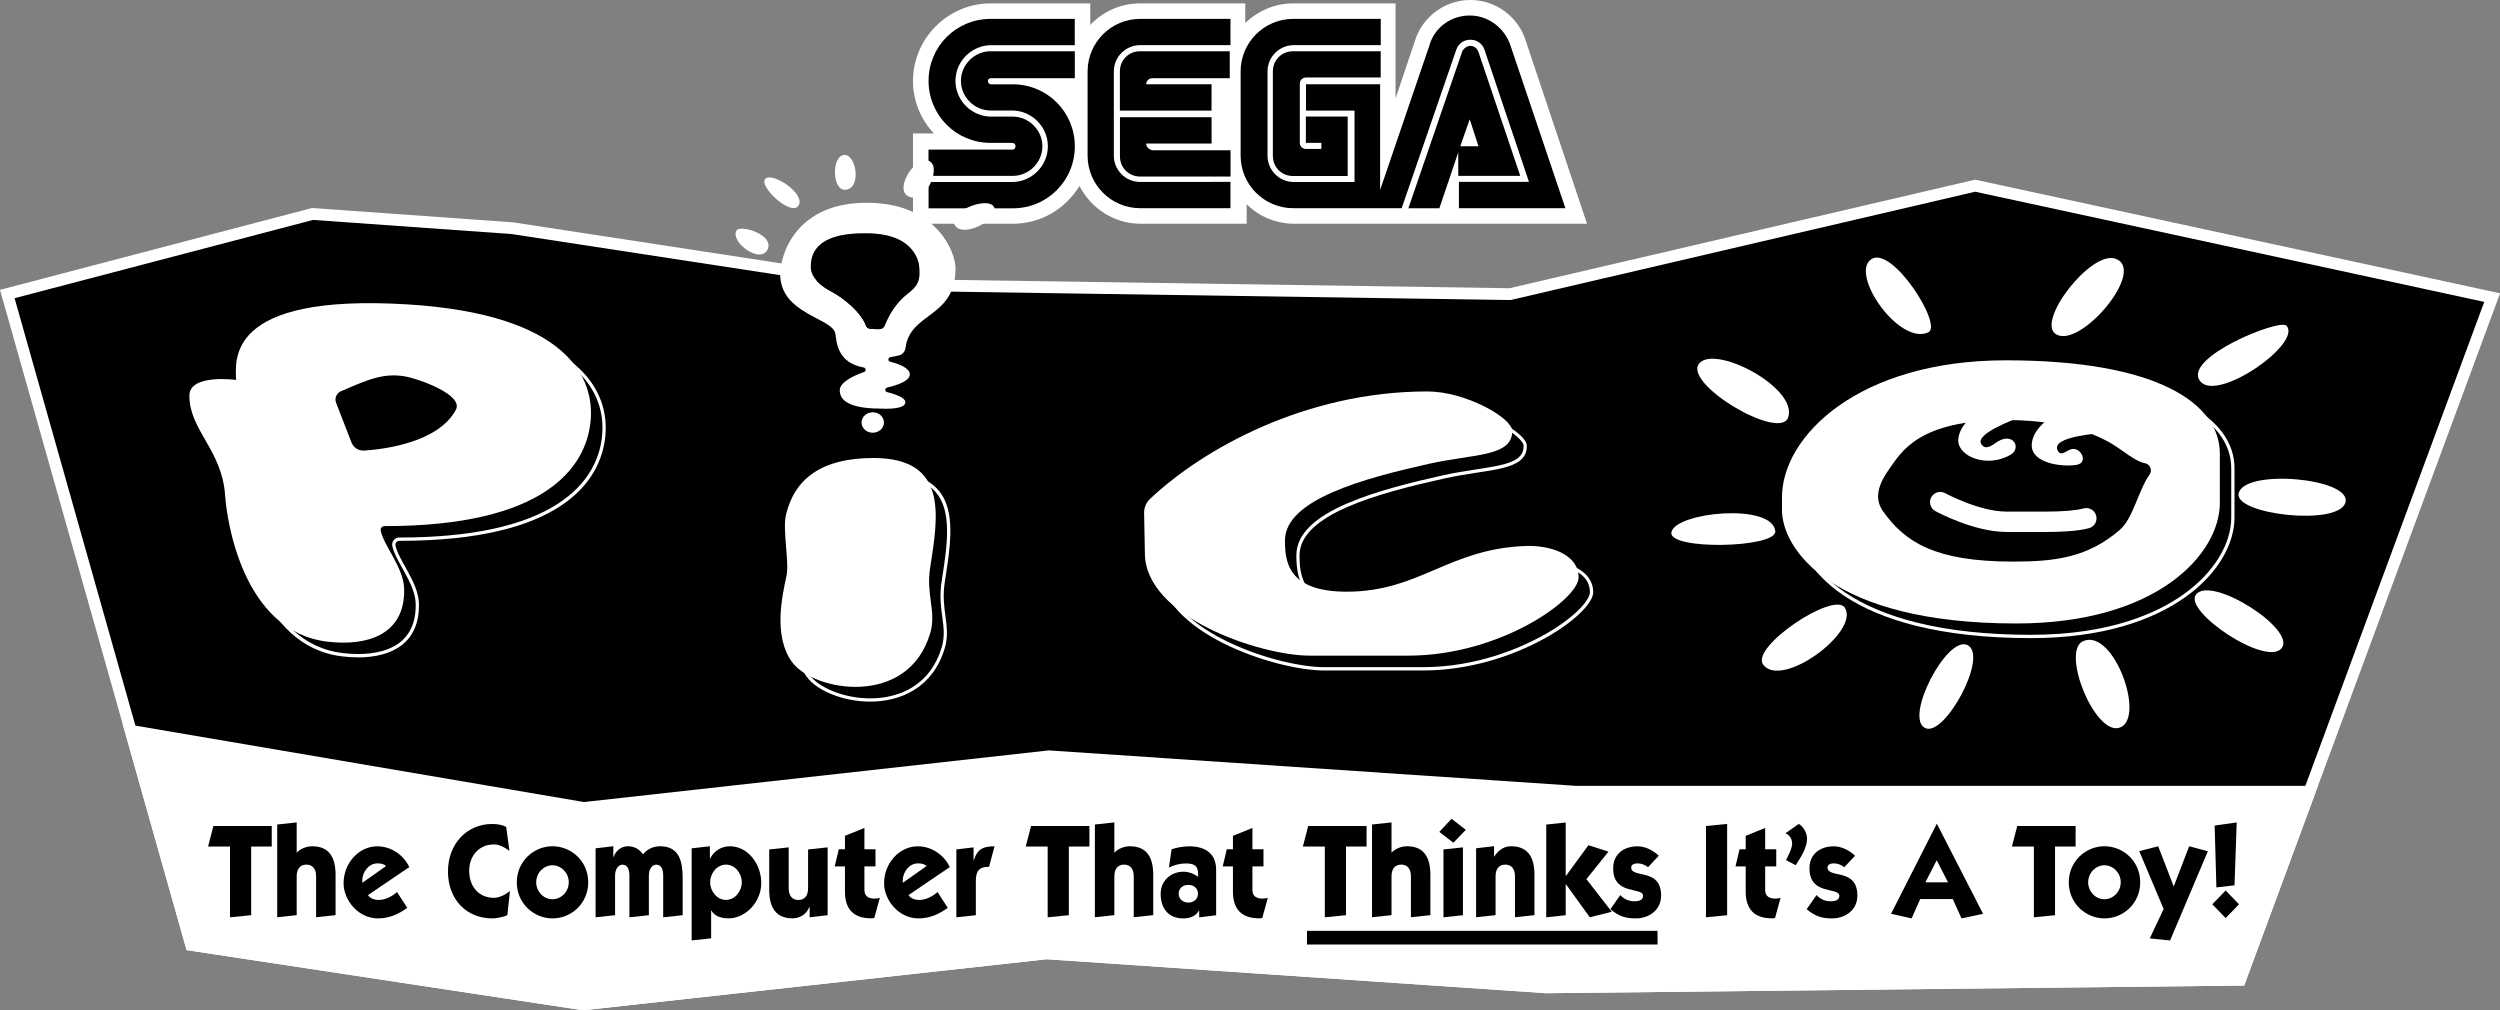 <?xml version="1.0" encoding="utf-8"?>
<!-- Generator: Adobe Illustrator 26.0.3, SVG Export Plug-In . SVG Version: 6.00 Build 0)  -->
<svg version="1.1" xmlns="http://www.w3.org/2000/svg" xmlns:xlink="http://www.w3.org/1999/xlink" x="0px" y="0px"
	 viewBox="0 0 3839 1551.4" style="enable-background:new 0 0 3839 1551.4;" xml:space="preserve">
<rect x="0" y="0" width="3839" height="1551.4" fill="#808080" stroke="none"/>
<style type="text/css">
	.st0{fill:none;stroke:#221F1F;stroke-width:2.206;stroke-miterlimit:10;}
	.st1{fill:#FFFFFF;}
	.st2{fill:none;stroke:#221F1F;stroke-width:2.233;stroke-miterlimit:10;}
	.st3{stroke:#FFFFFF;stroke-width:5.061;stroke-miterlimit:10;}
	.st4{stroke:#FFFFFF;stroke-width:5;stroke-miterlimit:10;}
	.st5{fill:none;stroke:#221F1F;stroke-width:2.558;stroke-miterlimit:10;}
	.st6{fill:none;stroke:#221F1F;stroke-width:2.18;stroke-miterlimit:10;}
	.st7{stroke:#FFFFFF;stroke-width:4.94;stroke-miterlimit:10;}
</style>
<g id="Layer_1">
	<g>
		<g>
			<path class="st1" d="M2342.8,62.1C2331.4,25.9,2297.2,0,2257.9,0c-39.3,0-73.5,25.9-84.9,62.1l-30,89V5.2h-157.3
				c-28,0-53.8,11.4-73.5,30v-30h-161.4c-30,0-56.9,12.4-76.6,33.1V5.2h-153.2c-65.2,0-119,53.8-119,119c0,31.1,12.4,60,32.1,80.7
				h-32.1v138.7h153.2c43.5,0,80.7-22.8,102.5-58c17.6,34.2,52.8,58,94.2,58h162.5v-30c18.6,18.6,44.5,30,73.5,30h449.1L2342.8,62.1
				z"/>
			<g>
				<g>
					<path d="M1555.2,229.7h-129.4v40.4h129.4c24.8,0,45.5-20.7,45.5-45.5s-20.7-45.5-45.5-45.5h-33.1c-30,0-54.9-24.8-54.9-54.9
						s24.9-54.8,54.9-54.8h128.3V29h-129.3c-52.8,0-95.2,42.4-95.2,95.2s42.4,95.2,95.2,95.2h33.1c3.1,0,5.2,2.1,5.2,5.2
						S1557.3,229.7,1555.2,229.7z"/>
					<path d="M1521.1,120.1h129.4V78.7h-129.4c-24.8,0-45.5,20.7-45.5,45.5s20.7,45.5,45.5,45.5h33.1c30,0,54.9,24.8,54.9,54.9
						s-24.8,54.9-54.9,54.9h-128.3v40.4h129.4c52.8,0,95.2-42.4,95.2-95.2s-42.4-95.2-95.2-95.2h-33.1c-3.1,0-5.2-2.1-5.2-5.2
						C1516.9,122.1,1519,120.1,1521.1,120.1z"/>
				</g>
				<g>
					<path d="M1985.7,78.7c-17.6,0-31.1,13.5-31.1,31.1v129.4c0,17.6,13.5,31.1,31.1,31.1h83.8V179h-64.2v40.4h23.8v9.3h-23.8
						c-5.2,0-9.3-4.2-9.3-9.3v-91.1c0-5.2,4.2-9.3,9.3-9.3h114.9V78.7H1985.7z"/>
					<path d="M2240.3,270.1h94.2l-64.2-190.4c-2.1-5.2-6.2-9.3-12.4-9.3c-5.2,0-10.4,4.2-12.4,8.3l-82.8,241.1h47.6l29-85.9v36.2
						H2240.3L2240.3,270.1z M2256.9,183.2l13.5,41.4h-28L2256.9,183.2z"/>
					<path d="M2320,71.4c-8.3-26.9-33.1-47.6-63.1-47.6s-54.9,19.7-62.1,46.6l-75.5,221.4V129.4h-113.8v40.4h74.5v109.7h-93.2
						c-22.8,0-40.4-18.6-40.4-40.4V109.7c0-22.8,18.6-40.4,40.4-40.4h133.5V29h-134.5c-44.5,0-80.7,36.2-80.7,80.7V239
						c0,44.5,36.2,80.7,80.7,80.7h166.6l83.8-243.2c3.1-9.3,11.4-15.5,21.7-15.5s18.6,6.2,21.7,15.5l68.3,202.8h-107.6v40.4h163.5
						l0,0L2320,71.4z"/>
				</g>
				<g>
					<path d="M1750.8,279.4c-22.8,0-40.4-18.6-40.4-40.4V109.7c0-22.8,18.6-40.4,40.4-40.4h138.7V29h-138.7
						c-44.5,0-80.7,36.2-80.7,80.7V239c0,44.5,36.2,80.7,80.7,80.7h138.7v-40.4L1750.8,279.4L1750.8,279.4z"/>
					<path d="M1760.1,220.4h100.4v-40.4h-140.7v60c0,17.6,13.5,31.1,31.1,31.1h138.7v-40.4h-120
						C1764.3,229.7,1760.1,225.6,1760.1,220.4z"/>
					<path d="M1860.5,129.4h-100.4c0-5.2,4.2-9.3,9.3-9.3h119V78.7h-137.6c-17.6,0-31.1,13.5-31.1,31.1v60h140.7
						C1860.5,169.7,1860.5,129.4,1860.5,129.4z"/>
				</g>
			</g>
		</g>
		<g>
			<g>
				<polygon points="293.6,1450.9 11.2,451.5 480,328.6 786.7,350.5 1354,437.3 2319,451.7 3033,285.2 3826.9,457 3439.8,1504.5 
					2374.6,1516.1 1607.1,1463.9 895.5,1542.3 				"/>
				<path class="st1" d="M3033.1,294.4l781.7,169.2l-381.4,1031.9l-1058.5,11.6l-766.3-52.1l-1.6-0.1l-1.6,0.2l-709.6,78.1
					l-595-90.3L22.4,457.9l458.4-120.2l304.8,21.7l566.4,86.7l1.2,0.2l1.2,0l963.2,14.4l2.2,0l2.2-0.5L3033.1,294.4 M3033,275.9
					l-715,166.7l-963.2-14.4l-567.1-86.8l-308.6-22L0,445.1L286.5,1459l608.9,92.4l712-78.4l767.1,52.2l1071.7-11.8l392.9-1063
					L3033,275.9L3033,275.9z"/>
			</g>
			<ellipse class="st1" cx="1340.2" cy="648.8" rx="17.2" ry="15.7"/>
			<path class="st1" d="M1338.7,311.5c-119.5-4-140.7,84.2-140.7,109c0,62.7,81.5,67.3,84.9,92.4c1.9,13.8,3.5,44.3,43.4,51.4
				c3.6,0.6,4.1,5.7,0.6,6.9c-16.1,5.7-37.4,15.6-37.4,28.2c0,20.2,24.8,28.1,64.6,28.1c0,0,36.2,2.3,36.2-9.8
				c0-7-15.2-12.3-28.1-15.6c-3.7-0.9-3.6-6.1,0.1-7c15.3-3.5,34.8-10,34.8-20.2c0-9.8-16.6-16-30.2-19.4c-3.7-0.9-3.6-6.2,0.2-7
				l12.9-2.6c5.6-1.1,9.7-5.9,10.5-11.6c7.2-55.7,76.8-45.2,76.8-122.3C1467.3,387.2,1439.2,314.9,1338.7,311.5z M1397.6,447.8
				c-14.7,11-28.7,25.8-39.4,52.6c-1.1,2.7-3.6,4.6-6.5,4.9c-5,0.4-11.5-0.1-15.8-0.5c-2.8-0.3-5.3-2-6.2-4.7
				c-7.1-20.4-34.3-42.6-53.7-52.8c-26.4-13.9-30.9-28.5-30.9-36.3c0-14.6,1.5-53.9,85.8-52.5c2,0,4.1,0,6.2,0.1
				c69.1,2.3,74.5,46.5,74.5,52.6C1411.6,421,1415,434.9,1397.6,447.8z"/>
			<path class="st1" d="M1297.7,238c-21.3-1.2-20.7,56.1,1.3,53.4C1322.9,288.3,1314.9,239,1297.7,238z"/>
			<path class="st1" d="M1175.1,274.7c-10.5,11.5,39.8,58,50.9,41.3C1238.1,297.7,1185.6,263.3,1175.1,274.7z"/>
			<path class="st1" d="M1130.9,354.1c-9.6,17.4,35.5,51.2,47.3,29.9C1191,360.8,1136.4,344.1,1130.9,354.1z"/>
			<path class="st1" d="M1428.9,248.5c-19.9-15.2-57.3,41.3-34.1,53C1420.1,314.4,1444.9,260.8,1428.9,248.5z"/>
			<path class="st1" d="M1527.2,319.8c-6.6-21.2-73,5.3-61.4,25.4C1478.4,367.1,1532.5,336.9,1527.2,319.8z"/>
			<polygon class="st1" points="2420.8,1206.8 1610.6,1152.3 896.7,1231.6 188.1,1110.9 286.5,1459 895.3,1551.4 1607.3,1473 
				2374.4,1525.2 3446.1,1513.4 3559.4,1206.8 			"/>
			<g>
				<path d="M319.5,1299.9l8.2-31.5h89.6v31.5h-31.6v105.5l-32.5,3.2v-108.7H319.5z"/>
				<path d="M455.6,1309.4c5.7-6.3,15.5-9.9,23.7-9.9c27,0,36,18.2,36,44v61.8l-29.9,3.2v-62.8c0-12.1-5.9-18-14.9-18
					s-14.9,5.9-14.9,18v59.6l-29.9,3.2v-142.4l29.9-3.2V1309.4z"/>
				<path d="M565.1,1374.5c3.4,5.3,10.3,7.5,16.1,7.5c10.5,0,20.5-5.3,28.5-12.1l15.7,24.2c-13,9.5-27.8,16.2-44.8,16.2
					c-31.4,0-53-28.9-53-53.9c0-30.9,23.4-56.8,51.7-56.8c20.7,0,40,12.5,49.2,31.9L565.1,1374.5z M592.7,1330
					c-3.1-3.4-8-4.2-13.2-4.2c-13,0-23.2,12.9-23.2,26.3v3.6L592.7,1330z"/>
				<path d="M782.3,1306.6c-7.1-5.3-15.1-9.9-23.9-9.9c-22.2,0-37.9,16.8-37.9,40.6c0,24,14.7,41.4,37.9,41.4
					c8.8,0,17.8-5.1,24.7-10.3l-4,36.8c-5.4,3-17,5.1-23,5.1c-40,0-68.2-29.1-68.2-72.1c0-41.4,28.1-72.9,68-72.9
					c7.3,0,14.9,1.2,21.4,4.4L782.3,1306.6z"/>
				<path d="M793.6,1354.9c0-32.1,25.8-55.4,54.8-55.4c29.1,0,54.9,23.2,54.9,55.4s-25.8,55.4-54.9,55.4
					C819.4,1410.2,793.6,1387,793.6,1354.9z M848.3,1380.9c13.4,0,25.1-11.5,25.1-26.1s-11.7-26.1-25.1-26.1
					c-13.2,0-24.9,11.5-24.9,26.1S835.1,1380.9,848.3,1380.9z"/>
				<path d="M914.6,1302.7l27.2-3.2v16.6h0.4c3.3-9.9,11.7-16.6,22.4-16.6c9.2,0,17.6,4.6,22.8,12.5c6.3-8.3,16.3-12.5,26.2-12.5
					c29.9,0,34.7,24,34.7,49.1v56.8l-29.9,3.2v-64.2c0-11.7-4.2-16.6-10.9-16.6c-5.7,0-11.1,6.5-11.1,16.6v61l-29.9,3.2v-64.2
					c0-10.1-3.3-16.6-10.9-16.6c-5.7,0-11.1,6.5-11.1,16.6v61l-29.9,3.2V1302.7z"/>
				<path d="M1092,1440.9l-29.9,3.2v-141.4l28-3.2v19h0.4c5.4-11.7,17.6-19,29.9-19c28.7,0,48.6,27.9,48.6,56.6
					c0,28.3-23.4,54.1-50.2,54.1c-9.8,0-21.1-2.6-26.4-11.9h-0.4V1440.9z M1114.8,1381.9c14,0,24.3-13.5,24.3-27.1
					s-10.3-27.1-24.3-27.1c-14,0-24.3,13.5-24.3,27.1S1100.8,1381.9,1114.8,1381.9z"/>
				<path d="M1241,1304.4l29.9-3.2v104.2l-27.6,3.2v-15.8h-0.4c-5.7,13.7-17.4,17.4-25.7,17.4c-27,0-36-18.2-36-44v-61.8l29.9-3.2
					v62.8c0,12.1,5.9,18,14.9,18s14.9-5.9,14.9-18V1304.4z"/>
				<path d="M1281.8,1330.4l6.3-26.3h9.4v-20.6l29.9-12.1v32.7h17v26.3h-17v36.4c0,10.3,7.5,13.1,15.9,13.1c2.7,0,6.5-0.6,7.8-1.2
					l-8.6,31.1c-1.3,0.2-3.1,0.4-4.6,0.4c-26.4,0-40.4-13.3-40.4-41v-38.8H1281.8z"/>
				<path d="M1395.1,1374.5c3.4,5.3,10.3,7.5,16.1,7.5c10.5,0,20.5-5.3,28.5-12.1l15.7,24.2c-13,9.5-27.8,16.2-44.8,16.2
					c-31.4,0-53-28.9-53-53.9c0-30.9,23.4-56.8,51.7-56.8c20.7,0,40,12.5,49.2,31.9L1395.1,1374.5z M1422.7,1330
					c-3.1-3.4-8-4.2-13.2-4.2c-13,0-23.2,12.9-23.2,26.3v3.6L1422.7,1330z"/>
				<path d="M1468.6,1304.4l26.4-3.2v19.8h0.4c5.7-18.2,15.5-21.4,31.8-21.4l-8.4,31.5c-14.9-0.2-20.3,6.1-20.3,21.6v52.7l-29.9,3.2
					V1304.4z"/>
				<path d="M1575.1,1299.9l8.2-31.5h89.6v31.5h-31.6v105.5l-32.5,3.2v-108.7H1575.1z"/>
				<path d="M1711.2,1309.4c5.7-6.3,15.5-9.9,23.7-9.9c27,0,36,18.2,36,44v61.8l-29.9,3.2v-62.8c0-12.1-5.9-18-14.9-18
					s-14.9,5.9-14.9,18v59.6l-29.9,3.2v-142.4l29.9-3.2V1309.4z"/>
				<path d="M1799.1,1304.2c7.7-2.8,18.8-4.6,27-4.6c24.5,0,41.4,10.7,41.4,36.4v69.5l-26,3.2v-10.3h-0.4
					c-5.7,9.3-14.4,11.9-24.5,11.9c-22.2,0-34.3-15.4-34.3-37.6c0-21,16.3-34.1,35.2-34.1c7.5,0,15.9,3,22.2,7.9
					c0.2-1,0.2-2,0.2-3.2c0-14.3-6.3-17.4-19.1-17.4c-8.8,0-17.8,2.4-25.8,6.3L1799.1,1304.2z M1824.9,1386c8,0,14.7-5.1,14.7-13.7
					c0-8.5-6.7-13.5-14.7-13.5c-8.2,0-14.9,5-14.9,13.5C1810,1380.9,1816.7,1386,1824.9,1386z"/>
				<path d="M1877.6,1330.4l6.3-26.3h9.4v-20.6l29.9-12.1v32.7h17v26.3h-17v36.4c0,10.3,7.5,13.1,15.9,13.1c2.7,0,6.5-0.6,7.8-1.2
					l-8.6,31.1c-1.3,0.2-3.1,0.4-4.6,0.4c-26.4,0-40.4-13.3-40.4-41v-38.8H1877.6z"/>
				<path d="M2000.7,1299.9l8.2-31.5h89.6v31.5h-31.6v105.5l-32.5,3.2v-108.7H2000.7z"/>
				<path d="M2136.8,1309.4c5.7-6.3,15.5-9.9,23.7-9.9c27,0,36,18.2,36,44v61.8l-29.9,3.2v-62.8c0-12.1-5.9-18-14.9-18
					s-14.9,5.9-14.9,18v59.6l-29.9,3.2v-142.4l29.9-3.2V1309.4z"/>
				<path d="M2250.9,1274.3l-19.1,19.8l-21.6-16.6l18.8-20.2L2250.9,1274.3z M2246.5,1405.4l-29.9,3.2v-104.2l29.9-3.2V1405.4z"/>
				<path d="M2294.2,1315.3h0.4c7.7-12.1,17.4-15.8,25.7-15.8c27,0,36,18.2,36,44v61.8l-29.9,3.2v-62.8c0-12.1-5.9-18-14.9-18
					s-14.9,5.9-14.9,18v59.6l-29.9,3.2v-105.9l27.6-3.2V1315.3z"/>
				<path d="M2374.4,1266.2l29.9-3.2v82h0.4l34.5-47.1l30.8,9.9l-33.9,42.2l38.9,50.1l-33.7,8.5l-36.6-50.7h-0.4v47.5l-29.9,3.2
					V1266.2z"/>
				<path d="M2488.1,1374.5c5.9,6.3,13.2,9.5,21.6,9.5c5,0,13.4-0.8,13.4-8.3c0-14.3-45.9,0-45.9-42.2c0-23.2,17.8-33.9,37.3-33.9
					c11.9,0,24.1,6.1,32.7,14.5l-16.5,17.6c-4.2-3.4-10.1-5.9-15.7-5.9c-3.6,0-10.1,0.8-10.1,6.3c0,17.4,45.9,0,45.9,43.2
					c0,22.8-19.3,35-38.7,35c-16.7,0-26-3.4-39.2-14.1L2488.1,1374.5z"/>
				<path d="M2652.2,1265.2v140.2l-32.5,3.2v-140.2L2652.2,1265.2z"/>
				<path d="M2665,1330.4l6.3-26.3h9.4v-20.6l29.9-12.1v32.7h17v26.3h-17v36.4c0,10.3,7.5,13.1,15.9,13.1c2.7,0,6.5-0.6,7.8-1.2
					l-8.6,31.1c-1.3,0.2-3.1,0.4-4.6,0.4c-26.4,0-40.4-13.3-40.4-41v-38.8H2665z"/>
				<path d="M2762.1,1265.2c7.1,3.8,12.8,14.1,12.8,22.4c0,14.7-10,29.3-17.4,41l-14.9-7.7c3.4-7.1,9.4-17.8,9.4-25.7
					c0-6.9-4.2-13.5-10.3-15.6L2762.1,1265.2z"/>
				<path d="M2789.5,1374.5c5.9,6.3,13.2,9.5,21.6,9.5c5,0,13.4-0.8,13.4-8.3c0-14.3-45.9,0-45.9-42.2c0-23.2,17.8-33.9,37.3-33.9
					c11.9,0,24.1,6.1,32.7,14.5l-16.5,17.6c-4.2-3.4-10.1-5.9-15.7-5.9c-3.6,0-10.1,0.8-10.1,6.3c0,17.4,45.9,0,45.9,43.2
					c0,22.8-19.3,35-38.7,35c-16.7,0-26-3.4-39.2-14.1L2789.5,1374.5z"/>
				<path d="M2974.4,1265.2l70.8,138l-33.1,7.1l-13.4-29.7h-50l-13.2,29.7l-31.6-7.1l70.1-138H2974.4z M2956.6,1354.9h34.8
					l-17.4-33.9L2956.6,1354.9z"/>
				<path d="M3089.5,1299.9l8.2-31.5h89.6v31.5h-31.6v105.5l-32.5,3.2v-108.7H3089.5z"/>
				<path d="M3176.8,1354.9c0-32.1,25.8-55.4,54.8-55.4c29.1,0,54.9,23.2,54.9,55.4s-25.8,55.4-54.9,55.4
					C3202.6,1410.2,3176.8,1387,3176.8,1354.9z M3231.5,1380.9c13.4,0,25.1-11.5,25.1-26.1s-11.7-26.1-25.1-26.1
					c-13.2,0-24.9,11.5-24.9,26.1S3218.3,1380.9,3231.5,1380.9z"/>
				<path d="M3338,1361.3l23.7-61.8l28.7,7.7l-58,137l-31.2-3.2l21.3-45.1L3285,1307l29.1-7.5L3338,1361.3z"/>
				<path d="M3397.2,1388.6l20.5-21.2l20.5,21.2l-20.5,21.2L3397.2,1388.6z M3403.5,1362.7l-2.7-95l33.9-4.8l-3.4,96.6
					L3403.5,1362.7z"/>
			</g>
			<rect x="2007" y="1429.4" width="538.3" height="21"/>
			<path d="M1397.6,447.8c17.4-12.9,14-26.9,14-36.7c0-6.1-5.3-50.3-74.5-52.6c-2.1-0.1-4.2-0.1-6.2-0.1
				c-84.3-1.5-85.8,37.9-85.8,52.5c0,7.9,4.5,22.4,30.9,36.3c19.4,10.2,46.6,32.4,53.7,52.8c0.9,2.6,3.4,4.4,6.2,4.7
				c4.4,0.5,10.8,1,15.8,0.5c2.9-0.3,5.4-2.2,6.5-4.9C1369,473.6,1382.9,458.8,1397.6,447.8z"/>
			<g>
				<path d="M3118.8,977.4c-66.6,0-125.8-6.4-176.1-18.9c-43.4-10.8-80.2-26.2-109.6-45.8c-24.6-16.4-43.5-35.4-56-56.3
					c-10.1-16.9-15.7-34.9-15.7-50.7v-19.3c0-23.3,7.5-48,21.6-71.4c15.1-24.9,36.8-47.5,64.6-67.2c44.8-31.7,125.4-69.4,255.2-69.4
					c109.4,0,193.9,14.4,251,42.7c49.2,24.4,75.1,58.3,75.1,98v75.7c0,41.9-27.7,86.7-74.2,119.9
					C3314.6,943.3,3241.1,977.4,3118.8,977.4z M2959.8,608.6c-66.3,0-120.3,54-120.3,120.3v52.8c0,66.3,54,120.3,120.3,120.3h283.4
					c66.3,0,120.3-54,120.3-120.3V729c0-66.3-54-120.3-120.3-120.3H2959.8z"/>
				<path class="st1" d="M3102.7,580.8c56,0,106.2,3.9,149.2,11.6c39.8,7.1,73.7,17.5,100.6,30.9c48.3,24,73.8,57.1,73.8,95.8v75.7
					c0,41.1-27.3,85.2-73.1,117.8c-39.8,28.4-112.7,62.2-234.4,62.2c-66.4,0-125.4-6.3-175.5-18.8c-43.1-10.7-79.7-26-108.8-45.4
					c-24.3-16.2-42.9-34.9-55.3-55.6c-9.9-16.5-15.4-34.1-15.4-49.4v-19.3c0-22.9,7.3-47.1,21.2-70.1c14.9-24.6,36.4-47,63.9-66.4
					c29.9-21.2,65.6-37.8,106.1-49.5C2999.7,587.4,3049.4,580.8,3102.7,580.8 M2959.8,904.6h283.4c67.7,0,122.8-55.1,122.8-122.8
					V729c0-67.7-55.1-122.8-122.8-122.8h-283.4c-67.7,0-122.8,55.1-122.8,122.8v52.8C2837,849.5,2892.1,904.6,2959.8,904.6
					 M3102.7,575.8c-225.9,0-343.8,116.2-343.8,210.5v19.3c0,58.8,74.3,174.3,359.9,174.3c216.1,0,312.5-106.7,312.5-185.1V719
					C3431.3,642.7,3336.8,575.8,3102.7,575.8L3102.7,575.8z M2959.8,899.6c-65.1,0-117.8-52.7-117.8-117.8V729
					c0-65.1,52.7-117.8,117.8-117.8h283.4c65.1,0,117.8,52.7,117.8,117.8v52.8c0,65.1-52.7,117.8-117.8,117.8H2959.8L2959.8,899.6z"
					/>
			</g>
			<g>
				<path class="st1" d="M2873.3,398.2c-33.2,23.1,43.3,133,87.9,112.1C2983.8,499.7,2905.3,375.9,2873.3,398.2z"/>
				<path class="st1" d="M3248.2,397.2c-37.9-12.6-121.8,96.5-91.2,115.9C3194.4,536.7,3297.7,413.7,3248.2,397.2z"/>
				<path class="st1" d="M3511.1,500.1c-10.3-11.3-161.4,49.7-132.3,85.5C3405.4,618.3,3535.8,527,3511.1,500.1z"/>
				<path class="st1" d="M3601.6,771.8c11.2-37.7-156.9-52.9-164-13.7C3431.9,790.2,3590.8,808.3,3601.6,771.8z"/>
				<path class="st1" d="M3503.2,995.9c25.3-28.4-109-114-131.3-82.5C3353.6,939.3,3478.7,1023.4,3503.2,995.9z"/>
				<path class="st1" d="M2609.6,557.8c25.2-28.7,151.7,38,136.3,83.2C2733.3,678,2582.7,588.6,2609.6,557.8z"/>
				<path class="st1" d="M2833.1,933.5c22.6,37-97.5,125.2-125.6,87C2687.6,993.3,2817,906.9,2833.1,933.5z"/>
				<path class="st1" d="M3021.1,990.5c33.4,15.8-34.7,141.9-64.8,127.5C2923.6,1102.3,2989.6,975.6,3021.1,990.5z"/>
				<path class="st1" d="M3199.1,984.4c47.4-19.9,97,120.9,55.1,133.2C3216.2,1128.7,3164.3,999.1,3199.1,984.4z"/>
				<path class="st1" d="M2566.6,817.5c5.5-31.1,155.1-45.8,159.5-1.8C2728.7,841.5,2561.7,845.3,2566.6,817.5z"/>
				<path class="st1" d="M3096.9,642.4c-0.7,0.9-64,23.1-54.6,39.2c5.5,9.4,14.4,4.2,21.6-1.1c27.2-19.8,41.1,7.7,23.6,17.8
					c-36.9,21.3-80.9,2.2-80.4-22.2c0.5-24.6,29.4-43.1,29.4-43.1"/>
				<path class="st1" d="M3228.8,664.6c-0.7,0.9-80.5,4.7-69,27.2c4.9,9.7,12.4,0.5,20.9-2c14.4-4.1,27.5,21.1,7.6,24.1
					c-23.5,3.5-68.4-2.9-68.4-30.2c0-24.6,29.4-43.1,29.4-43.1"/>
				<g>
					<path class="st1" d="M3142.3,816.9h-60.9c-50.5,0-107.1-30.8-109.5-32.1c-7.6-4.2-10.4-13.7-6.2-21.3
						c4.2-7.6,13.7-10.4,21.3-6.2l0,0c0.5,0.3,52.1,28.3,94.4,28.3h60.9c25.4,0,46.7-1.8,57-4.8c8.3-2.4,17.1,2.3,19.5,10.7
						s-2.3,17.1-10.7,19.5C3191,815.8,3162.9,816.9,3142.3,816.9z"/>
				</g>
				<path class="st1" d="M3300.8,728.9c-17.1,23.8-24.9,67-45.9,85c-48.5,41.6-97,48.5-163.4,48.5c-119.2,0-166.1-29.3-200.2-77.7
					c-16-22.8-2.5-47.2,10.3-65.2c18.3-25.8,44.9-74.5,178.7-74.5c109.5,0,158.7,32.9,177.5,46.3c16.5,11.8,25.7,17.8,36.3,20.1
					C3302.1,713.1,3305.5,722.3,3300.8,728.9z M3080.2,553.3c-225.9,0-343.8,116.2-343.8,210.5v19.3c0,58.8,74.3,174.3,359.9,174.3
					c216.1,0,312.5-106.7,312.5-185.1v-75.7C3408.8,620.1,3314.2,553.3,3080.2,553.3z"/>
			</g>
			<g>
				<path d="M550,1007c-7.9,0-16.2-0.5-24.6-1.6c-29.5-3.6-55.6-15.7-77.7-36c-18.3-16.8-34-39.4-46.6-67
					c-25.3-55.6-29.8-112.8-30.2-119.2c-2.4-36.7-17.6-63.1-31-86.4c-12.3-21.5-23.9-41.7-23.9-66.6c0-19,25.8-23,47.5-23
					c11.8,0,21.2,1.3,21.3,1.3l2.9,0.4l-0.1-2.9c0-1.2-0.1-2.6-0.1-4.1c-0.6-14.5-1.7-41.5,20.7-64.8
					c29.6-30.8,90.7-46.5,181.5-46.5c18.1,0,37.6,0.6,58,1.9c66.4,4,122.2,14.5,165.8,31.1c37.3,14.2,66,33,85.3,55.9
					c27.8,33.1,30.6,68.1,28,91.7c-6.4,58.6-55.7,156.9-313.2,156.9c0,0-0.5,0-0.5,0c-2.5,0-4.9,1.1-6.5,3c-1.6,1.9-2.2,4.4-1.8,6.8
					c1.7,9.4,8.1,21,14.9,33.2c9.6,17.3,20.5,37,21,55.5c0.7,23.9-5.6,42.8-18.8,56.4C606.6,998.6,581.7,1007,550,1007z M496,735.9
					h232.8V542.7H496V735.9z"/>
				<path class="st1" d="M589.7,493.1c18,0,37.5,0.6,57.9,1.9c66.2,4,121.7,14.4,165.1,30.9c36.9,14,65.3,32.6,84.3,55.1
					c27.3,32.4,30,66.7,27.4,89.8c-2,18.5-7.8,35.9-17.2,51.8c-11.2,19.1-27.7,35.8-48.8,49.8c-53.1,35.2-135.5,53-244.8,53h-0.5
					c-3.3,0-6.3,1.4-8.4,3.9c-2.1,2.5-2.9,5.7-2.3,8.9c1.8,9.9,8.3,21.6,15.2,33.9c9.5,17.1,20.2,36.4,20.7,54.3
					c0.7,23.2-5.4,41.5-18,54.5c-18.8,19.4-48.6,23.4-70.2,23.4c-7.8,0-16-0.5-24.3-1.5c-28.9-3.5-54.6-15.4-76.3-35.4
					c-18.1-16.6-33.6-38.9-46-66.2c-25.2-55.2-29.6-112-30-118.3c-2.5-37.2-17.8-64-31.3-87.5c-12.7-22.1-23.6-41.1-23.6-65.4
					c0-7.4,4.5-12.7,13.8-16.2c7.6-2.8,18.4-4.4,31.2-4.4c11.6,0,20.9,1.2,21,1.3l5.8,0.8l-0.1-5.9c0-1.3-0.1-2.7-0.1-4.1
					c-0.6-15.1-1.7-40.4,20-62.9C439.1,508.5,499.6,493.1,589.7,493.1 M493.5,738.4h5h227.8h5v-5V545.2v-5h-5H498.5h-5v5v188.2
					V738.4 M589.7,488.1c-219.3,0-205.2,90.7-204.6,117.9c0,0-9.5-1.3-21.6-1.3c-21.1,0-50,3.9-50,25.5c0,53,50.3,83.6,54.9,153.2
					c2.4,36.7,26.4,208.6,156.7,224.5c8.4,1,16.7,1.6,24.9,1.6c51,0,95-21.4,93.3-83.1c-0.9-32.4-32-67-36-89
					c-0.7-3.6,2.2-6.9,5.9-6.9c0,0,0,0,0,0c0.2,0,0.3,0,0.5,0c246.7,0,308.2-90.5,315.7-159.1c7.5-68-34.9-166.4-281.4-181.4
					C626.9,488.7,607.5,488.1,589.7,488.1L589.7,488.1z M498.5,733.4V545.2h227.8v188.2H498.5L498.5,733.4z"/>
			</g>
			<g>
				<path d="M1336.3,1074.9c-39.7,0-79.9-15.7-95.6-37.3c-27.9-38.5-14.6-99.4-8.3-128.7l0.4-1.6c2.2-10.2,0.9-26.6-0.6-43.9
					c-1.5-18.4-3.1-37.4-0.3-49.3c6.4-27.8,20.3-49,41.3-63.2c22-14.8,52.4-22.4,90.3-22.4c35.9,0,60.7,8.5,75.6,26
					c26.1,30.5,18,83.1,10.1,133.9l-0.9,6.1c-3.1,20.3-0.9,37.1,1.1,52c2.1,16,4.2,31.1-0.8,47.9c-8.2,27.7-23.5,48.7-45.3,62.6
					C1384.7,1068.7,1361.6,1074.9,1336.3,1074.9C1336.3,1074.9,1336.3,1074.9,1336.3,1074.9z"/>
				<path class="st1" d="M1363.5,730.9c35.2,0,59.3,8.2,73.7,25.1c11.2,13.1,16.8,31.9,17.1,57.6c0.3,23.3-3.7,49.3-7.6,74.3
					c-0.3,2-0.6,4.1-0.9,6.1c-3.2,20.7-0.9,37.7,1.1,52.7c2.2,16.4,4.1,30.6-0.7,46.9c-8,27.1-22.9,47.7-44.2,61.2
					c-18.2,11.5-40.9,17.6-65.7,17.6c-19.3,0-39.5-3.8-56.8-10.8c-16.6-6.7-29.7-15.7-36.8-25.6c-11.7-16.1-17.3-38.2-16.6-65.6
					c0.6-23.4,5.5-46.1,8.8-61.1l0.4-1.6c2.3-10.6,0.9-27.1-0.5-44.7c-1.5-18.2-3-37.1-0.4-48.6c6.3-27.1,19.8-47.9,40.3-61.7
					C1296.2,738.3,1326.1,730.9,1363.5,730.9 M1363.5,725.9c-78.8,0-121.1,31.6-134.1,87.5c-5.4,23.5,5.3,72.7,0.9,93.3
					c-6.5,30-20.8,92.2,8.3,132.3c15.6,21.5,55.8,38.4,97.6,38.4c47.3,0,96.7-21.6,114.7-82.4c9.8-33.2-6.6-58.5-0.2-100.3
					C1462.9,816,1480,725.9,1363.5,725.9L1363.5,725.9z"/>
			</g>
			<g>
				<path d="M2033.5,1027c-34.2,0-96.8-13-153.5-41.4c-29.1-14.6-52.2-31-68.6-48.9c-18.8-20.4-28.3-42.1-28.3-64.5l-1.1-62.2
					c-0.1-7.4,2.9-14.5,8.3-19.6c45.2-42.7,106.3-82,172.2-110.6c81.9-35.6,166.7-53.7,251.9-53.7c26.2,0,57.6,8.2,86.1,22.6
					c24.6,12.3,41.7,27.1,41.7,35.8c0,12.6-6.2,20.9-20.2,26.8c-13.4,5.7-32.5,8.6-54.6,12c-15.4,2.4-32.8,5-50.6,9
					c-49.2,11-105.4,24.8-148.8,43.8c-50.4,22-74.8,47.1-74.8,76.4c0,18.4,1.7,37.6,14,53.1c15,18.9,42.3,28.1,83.5,28.1
					c56.7,0,95.4-16.5,136.5-34c39.3-16.8,79.9-34.1,138.5-36.2c1.6-0.1,3.1-0.1,4.7-0.1c36.7,0,73.7,14.2,73.7,45.9
					c0,14.4-26.3,43.3-76.5,70.5c-32.5,17.6-99.5,47.2-182.4,47.2H2033.5z"/>
				<path class="st1" d="M2214.3,628.7c25.4,0,57.2,8.3,85,22.3c26.2,13.2,40.4,27.1,40.4,33.5c0,11.6-5.6,19-18.7,24.5
					c-13.1,5.5-32.1,8.4-54,11.8c-15.4,2.4-32.8,5-50.8,9c-49.3,11-105.6,24.9-149.2,44c-23.8,10.4-41.5,21.3-54.2,33.3
					c-14.7,13.9-22.1,29.2-22.1,45.5c0,18.8,1.8,38.5,14.6,54.6c15.5,19.6,43.5,29.1,85.4,29.1c57.2,0,96.2-16.6,137.5-34.2
					c39.1-16.7,79.5-33.9,137.6-36c1.5-0.1,3.1-0.1,4.6-0.1c18.5,0,36.4,3.9,49.1,10.7c14.6,7.8,22,18.8,22,32.7
					c0,6.8-7.3,17.7-19.5,29.3c-14,13.3-33.3,26.8-55.8,38.9c-32.3,17.5-98.9,46.9-181.2,46.9l-151.5,0c-33.9,0-96-12.9-152.4-41.1
					c-28.8-14.4-51.7-30.7-67.9-48.4c-18.3-19.9-27.6-41-27.6-62.8v0l0,0l-1.1-62.1c-0.1-6.7,2.6-13.1,7.5-17.8
					c44.9-42.5,105.8-81.6,171.4-110.1c38.2-16.6,77.9-29.6,117.8-38.5C2125.4,633.7,2170.2,628.7,2214.3,628.7 M2214.3,623.7
					c-187.4,0-345.1,88.7-425.8,165c-5.9,5.6-9.2,13.4-9.1,21.5l1.1,62.1c0,98.6,177.9,157.3,253,157.3l151.5,0
					c141,0,261.5-86.5,261.5-120.1c0-34.4-40.4-48.4-76.2-48.4c-1.6,0-3.2,0-4.8,0.1c-118.7,4.2-163.2,70.2-274.9,70.2
					c-90.7,0-95-46.2-95-78.7c0-63,121.7-95.5,221.6-117.8c68.7-15.4,127.4-10.5,127.4-50.2C2344.7,664.3,2273.1,623.7,2214.3,623.7
					L2214.3,623.7z"/>
			</g>
			<path class="st1" d="M625.3,467.4c-279.8-17-263.4,86.6-262.8,116c0,0-71.7-9.8-71.7,24.2c0,53,50.3,83.6,54.9,153.2
				c2.4,36.7,26.4,208.6,156.7,224.5c60.6,7.4,120.2-10,118.2-81.5c-0.9-32.4-32-67-36-89c-0.7-3.6,2.2-6.9,5.9-6.9
				c247.1,0.1,308.6-90.5,316.2-159.1C914.3,580.8,871.9,482.4,625.3,467.4z M700,629.3c-26.7,49.7-107.5,60.3-140.7,62.6
				c-8.6,0.6-16.5-4.5-19.6-12.5l-23.6-60.9c-2.7-7,0.6-14.8,7.5-17.7c40.3-17.3,66-29.5,101.4-22.2
				C644.1,582.5,712.3,606.4,700,629.3z"/>
			<path class="st1" d="M1428.3,872.2c12.1-78.8,29.2-168.9-87.3-168.9c-78.8,0-121.1,31.6-134.1,87.5c-5.4,23.5,5.3,72.7,0.9,93.3
				c-6.5,30-20.8,92.2,8.3,132.3c33.3,45.9,178.4,70.5,212.3-44C1438.3,939.3,1421.8,913.9,1428.3,872.2z"/>
			<path class="st1" d="M1756.9,787.6c-0.1-8.1,3.2-15.9,9.1-21.5c80.7-76.3,238.4-165,425.8-165c58.8,0,130.4,40.6,130.4,60.8
				c0,39.7-58.7,34.9-127.4,50.2c-100,22.4-221.6,54.8-221.6,117.8c0,32.4,4.2,78.7,95,78.7c111.6,0,156.1-66,274.9-70.2
				c36.9-1.3,81,12.4,81,48.3c0,33.6-120.4,120.1-261.5,120.1l-151.5,0c-75.1,0-253-58.7-253-157.3L1756.9,787.6z"/>
		</g>
	</g>
</g>
<g id="Layer_2">
</g>
</svg>
